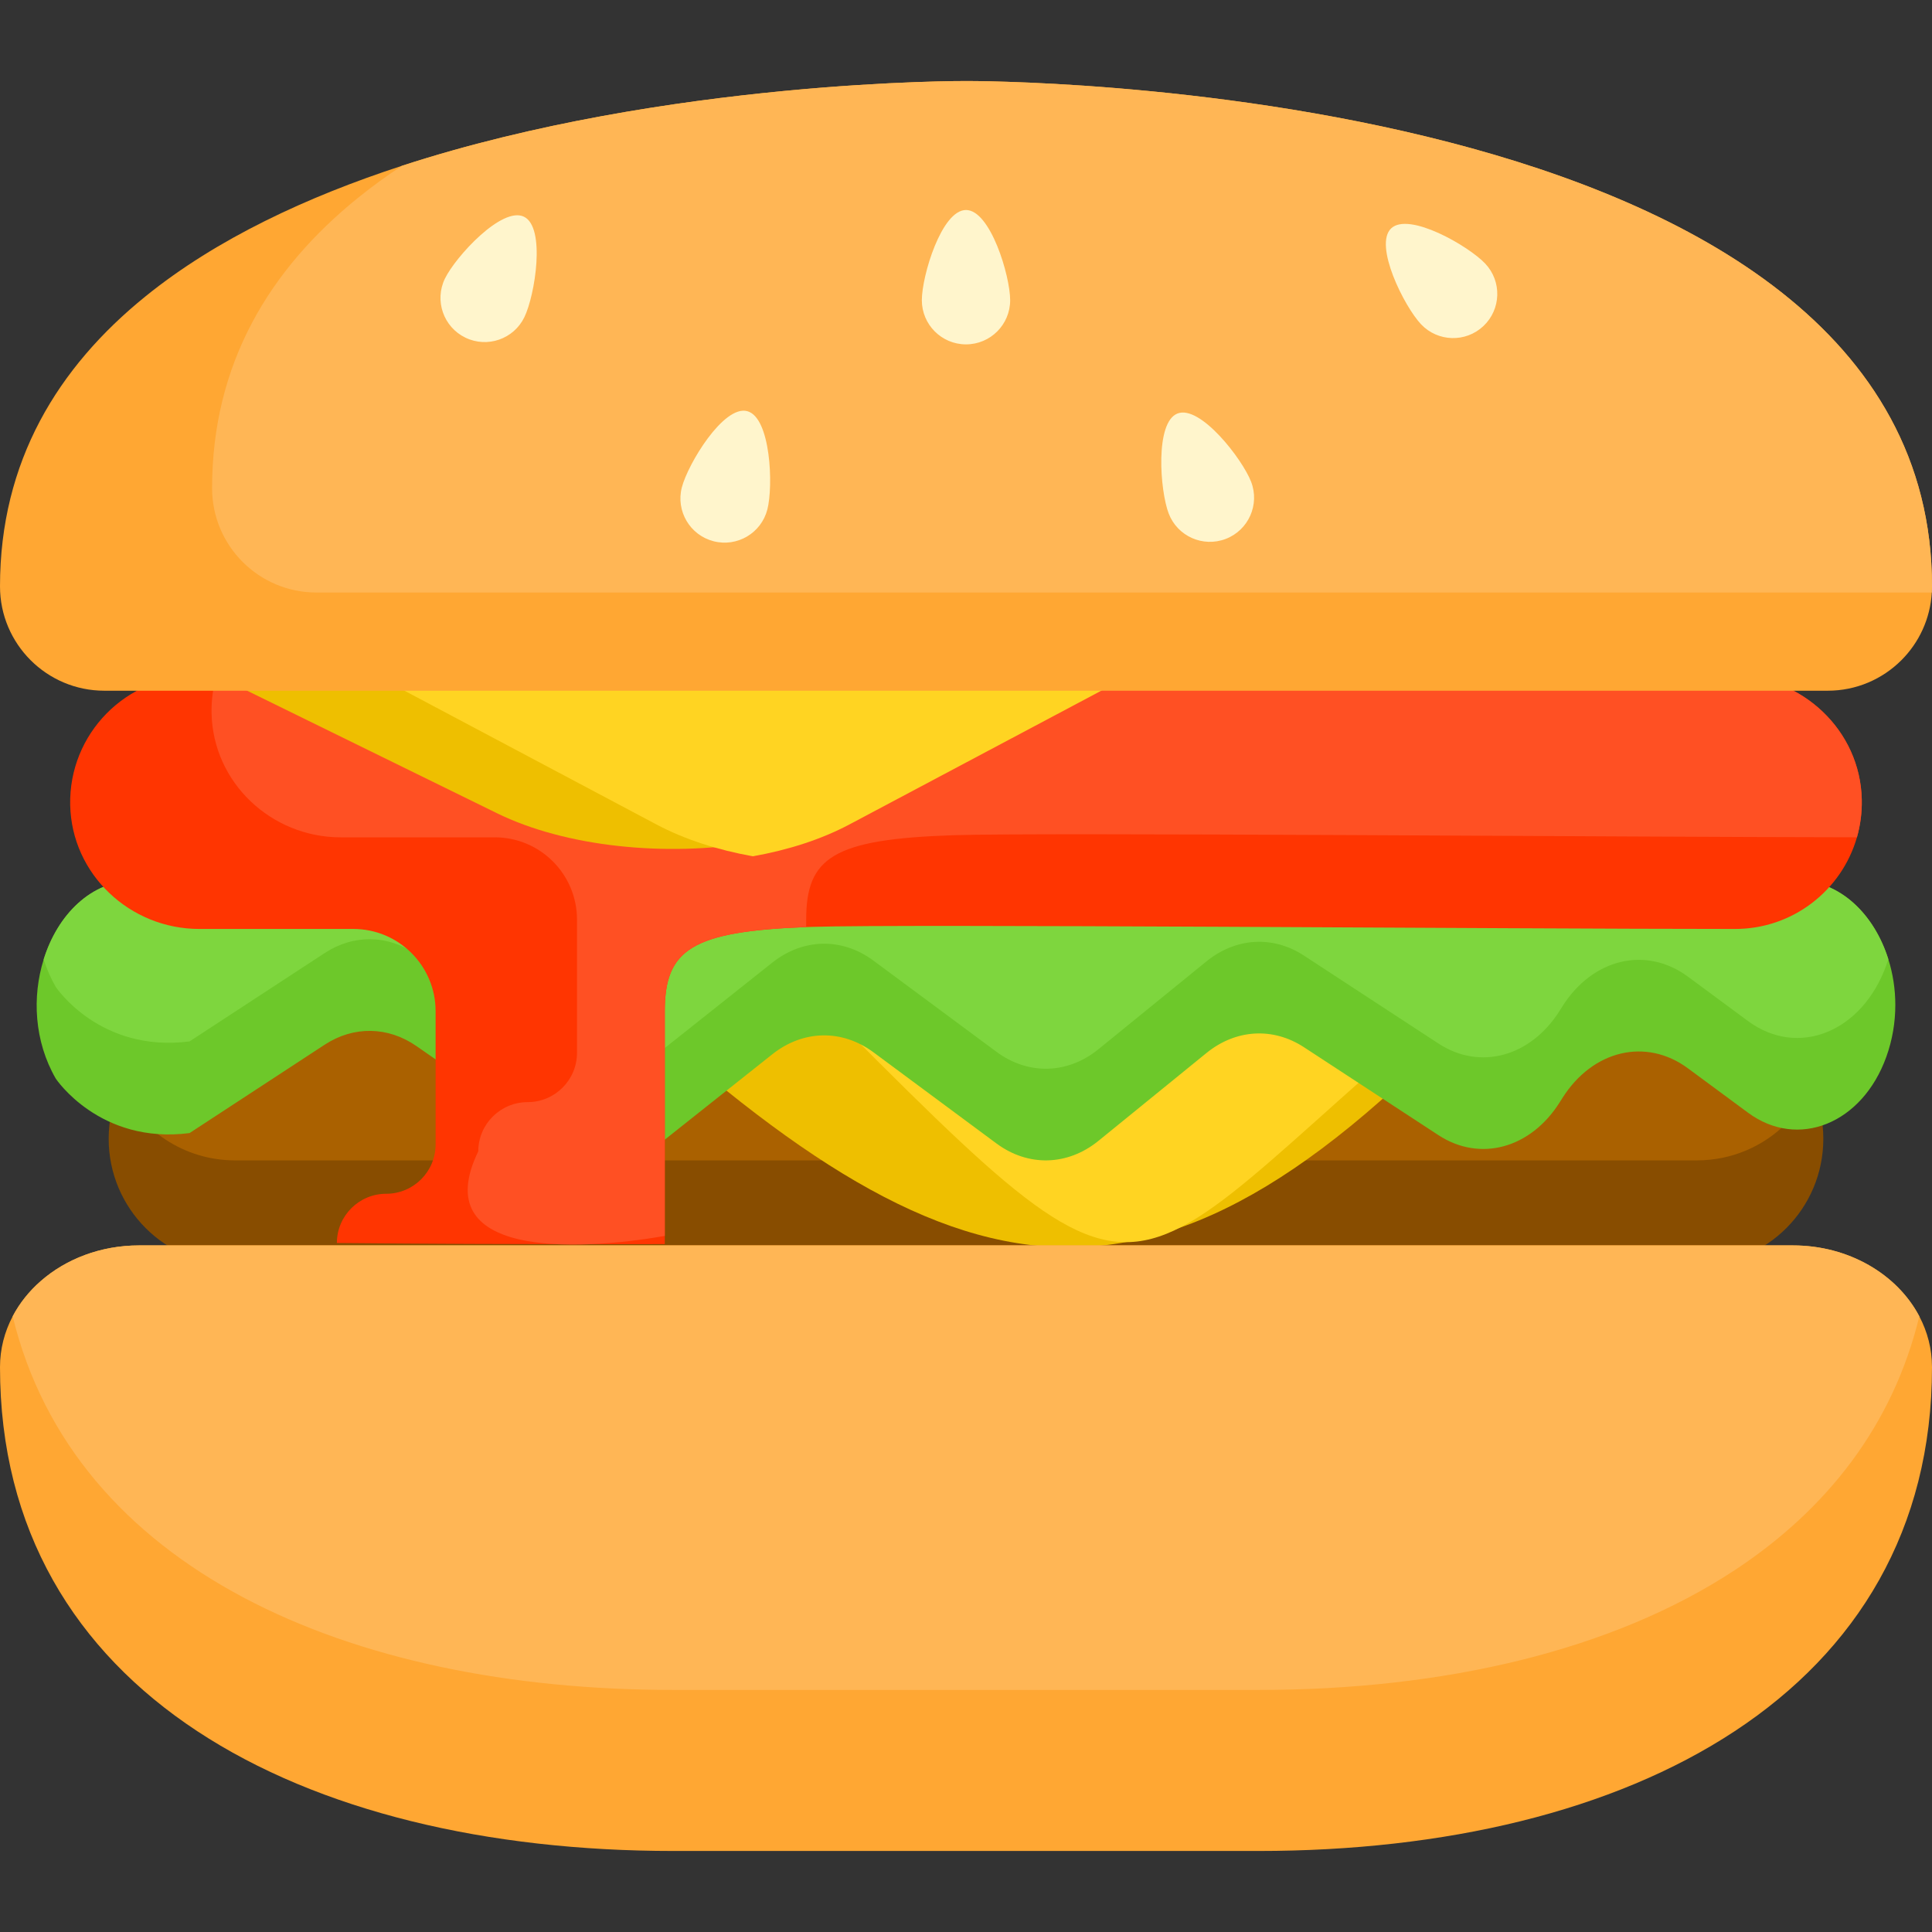<?xml version="1.0" encoding="UTF-8" standalone="no"?>
<svg
   xmlns:dc="http://purl.org/dc/elements/1.1/"
   xmlns:cc="http://creativecommons.org/ns#"
   xmlns:rdf="http://www.w3.org/1999/02/22-rdf-syntax-ns#"
   xmlns:svg="http://www.w3.org/2000/svg"
   xmlns="http://www.w3.org/2000/svg"
   xmlns:sodipodi="http://sodipodi.sourceforge.net/DTD/sodipodi-0.dtd"
   xmlns:inkscape="http://www.inkscape.org/namespaces/inkscape"
   viewBox="0 0 512 512"
   version="1.1"
   id="svg34"
   sodipodi:docname="burger.svg"
   inkscape:version="0.92.4 (unknown)">
  <rect x="0" y="0" width="512" height="512" fill="#333333" stroke="none"/>
  <defs
     id="defs38" />
  <sodipodi:namedview
     pagecolor="#ffffff"
     bordercolor="#666666"
     borderopacity="1"
     objecttolerance="10"
     gridtolerance="10"
     guidetolerance="10"
     inkscape:pageopacity="0"
     inkscape:pageshadow="2"
     inkscape:window-width="1920"
     inkscape:window-height="1056"
     id="namedview36"
     showgrid="false"
     inkscape:zoom="1.3037281"
     inkscape:cx="128.58759"
     inkscape:cy="187.83239"
     inkscape:window-x="0"
     inkscape:window-y="24"
     inkscape:window-maximized="1"
     inkscape:current-layer="svg34" />
  <g
     id="g890">
    <path
       id="path2"
       d="M483.199 301.788c0 9.253-3.747 17.622-9.805 23.68-6.068 6.058-14.437 9.805-23.68 9.805H62.285c-18.486 0-33.485-14.988-33.485-33.485 0-4.955 1.072-9.649 2.998-13.875 1.676-3.674 3.987-6.984 6.807-9.805 6.068-6.058 14.437-9.805 23.68-9.805h387.43c13.542 0 25.21 8.035 30.487 19.61 1.925 4.226 2.997 8.92 2.997 13.875z"
       fill="#884d00" />
    <path
       id="path4"
       d="M480.202 287.913c-1.676 3.664-3.997 6.984-6.807 9.795-6.068 6.058-14.437 9.805-23.68 9.805H62.285c-13.531 0-25.199-8.035-30.487-19.599 1.676-3.674 3.986-6.984 6.807-9.805 6.068-6.058 14.437-9.805 23.68-9.805h387.43c13.541-.001 25.209 8.035 30.487 19.609z"
       fill="#aa6100" />
    <path
       sodipodi:nodetypes="ccc"
       style="fill:#eebf00;stroke-width:0.937"
       inkscape:connector-curvature="0"
       id="path10"
       d="m 398.387,259.238 c -91.766,100.991 -144.557,88.978 -239.909,0 z" />
    <path
       sodipodi:nodetypes="ccc"
       style="fill:#ffd422"
       inkscape:connector-curvature="0"
       id="path12"
       d="m 398.387,254.252 c -111.12,90.098 -83.455,109.272 -192.727,0 z" />
    <path
       id="path14"
       d="M502.278 266.336c0 4.538-.749 9.18-2.373 13.708-6.36 17.747-23.388 24.637-36.659 14.832l-15.915-11.751c-11.106-8.212-25.272-4.85-33.308 7.911l-.677 1.072c-7.713 12.261-21.161 15.904-32.142 8.722l-35.639-23.305c-8.223-5.371-18.08-4.788-25.865 1.551l-28.561 23.232c-8.202 6.672-18.652 6.953-27.073.718l-32.579-24.148c-8.327-6.172-18.652-5.975-26.823.52L175 302.954c-7.963 6.318-17.976 6.682-26.209.968l-38.408-26.688c-7.557-5.246-16.664-5.392-24.325-.385l-35.826 23.43c-23.857 3.071-35.462-14.447-35.462-14.447-5.714-9.93-6.287-21.702-3.195-31.58 3.674-11.803 12.574-20.9 24.148-20.9h440.566c11.345 0 20.411 8.962 24.138 20.848 1.206 3.809 1.851 7.921 1.851 12.136z"
       fill="#6dc82a" />
    <path
       id="path16"
       d="M500.426 254.2c-.156.52-.333 1.03-.52 1.551-6.36 17.757-23.388 24.648-36.659 14.843l-15.915-11.762c-11.106-8.202-25.272-4.84-33.308 7.911l-.677 1.082c-7.713 12.261-21.161 15.904-32.142 8.722l-35.639-23.305c-8.223-5.381-18.08-4.788-25.865 1.551l-28.561 23.232c-8.202 6.672-18.652 6.943-27.073.708l-32.579-24.148c-8.327-6.172-18.652-5.964-26.823.52L175 278.67c-7.963 6.308-17.976 6.682-26.209.968l-38.408-26.688c-7.557-5.256-16.664-5.402-24.325-.385l-35.826 23.419c-23.857 3.081-35.462-14.447-35.462-14.447-1.343-2.342-2.404-4.788-3.195-7.286 3.674-11.803 12.574-20.901 24.148-20.901h440.566c11.344.001 20.41 8.963 24.137 20.85z"
       fill="#7ed63e" />
    <path
       style="stroke:none"
       id="path18"
       d="M493.389 211.93c.073 3.466-.385 6.807-1.28 9.961-4.028 14.031-16.956 24.294-32.277 24.294-60.162 0-220.403-1.353-244.571-.552-.541.021-1.082.042-1.613.052-30.518 1.155-37.471 6.047-37.471 22.316v61.696s-35.209.185-86.902-.295c.01-3.601 1.478-6.87 3.841-9.222 2.373-2.363 5.631-3.82 9.243-3.82 7.224 0 13.084-5.86 13.084-13.084v-35.275c0-12.053-9.763-21.816-21.816-21.816H52.803c-18.371 0-33.828-14.499-34.203-32.87-.375-18.85 14.801-34.255 33.568-34.255h406.998c18.381 0 33.859 14.499 34.223 32.87z"
       fill="#ff3501" />
    <path
       style="stroke:none"
       id="path20"
       d="M493.389 211.93c.073 3.466-.385 6.807-1.28 9.961-63.69-.062-215.875-1.322-239.377-.552-31.892 1.051-39.084 5.829-39.084 22.379v1.967c-30.518 1.155-37.471 6.047-37.471 22.316v59.527c-24.017 4.187-63.019 5.609-49.431-22.41.01-3.612 1.478-6.87 3.841-9.222 2.373-2.363 5.631-3.82 9.243-3.82 7.224 0 13.084-5.86 13.084-13.084v-35.275c0-12.053-9.763-21.816-21.816-21.816H90.274c-18.371 0-33.828-14.499-34.203-32.87-.073-3.466.385-6.807 1.291-9.971h401.804c18.381 0 33.859 14.499 34.223 32.87z"
       fill="#ff5023" />
    <path
       style="fill:#eebf00;stroke-width:0.7"
       inkscape:connector-curvature="0"
       id="path22"
       d="m 299.352,179.06 -74.266,36.43 c -7.442,3.649 -16.217,6.247 -25.564,7.783 -23.045,3.818 -49.524,1.22 -67.864,-7.783 L 57.362,179.06 Z" />
    <path
       style="fill:#ffd422;stroke-width:0.729"
       inkscape:connector-curvature="0"
       id="path24"
       d="m 299.352,179.06 -74.266,39.439 c -7.442,3.95 -16.217,6.763 -25.564,8.426 -9.337,-1.663 -18.111,-4.475 -25.543,-8.426 L 99.682,179.06 Z" />
  </g>
  <g
     id="g861">
    <path
       fill="#ffa733"
       id="path26"
       d="M512 155.391c0 .552-.021 1.093-.052 1.634-.406 6.984-3.404 13.281-8.046 17.924-5.007 5.007-11.918 8.098-19.558 8.098H27.656C12.386 183.046 0 170.66 0 155.391 0 122.25 15.363 97.3 38.564 78.533c18.829-15.238 42.831-26.407 67.958-34.598C176.822 21.047 256 21.473 256 21.473s256-1.384 256 133.918z" />
    <path
       fill="#ffb655"
       id="path28"
       d="M512 155.391c0 .552-.021 1.093-.052 1.634H83.862c-15.269 0-27.656-12.386-27.656-27.656 0-33.141 15.363-58.091 38.564-76.857 3.726-3.019 7.65-5.87 11.751-8.577C176.822 21.047 256 21.473 256 21.473s256-1.384 256 133.918z" />
    <g
       id="g32"
       fill="#fff5cc">
      <path
         id="path30"
         d="M393.6 69.855c4.439 4.698 4.229 12.105-.468 16.545-4.698 4.439-12.105 4.229-16.544-.468s-12.61-20.974-7.912-25.414 20.485 4.638 24.924 9.337zM331.565 127.694c2.317 6.034-.696 12.804-6.73 15.121-6.034 2.317-12.804-.696-15.121-6.73-2.317-6.034-3.678-24.195 2.355-26.512 6.034-2.316 17.179 12.087 19.496 18.121zM267.703 79.559c0 6.464-5.24 11.703-11.703 11.703-6.464 0-11.703-5.24-11.703-11.703 0-6.464 5.24-23.905 11.703-23.905 6.464-.001 11.703 17.441 11.703 23.905zM203.354 135.028c-1.616 6.258-8 10.021-14.258 8.405-6.258-1.616-10.021-8-8.405-14.258 1.616-6.258 11.051-21.835 17.31-20.219 6.258 1.616 6.969 19.815 5.353 26.072zM138.969 84.05c-2.818 5.816-9.817 8.248-15.635 5.43-5.816-2.818-8.248-9.817-5.43-15.635 2.818-5.816 15.137-19.23 20.955-16.411 5.817 2.819 2.928 20.8.11 26.616z" />
    </g>
  </g>
  <g
     id="g855">
    <path
       fill="#ffa733"
       id="path6"
       d="M512 362.303c0 43.144-19.974 75.202-52.262 96.467-32.298 21.275-76.909 31.757-126.184 31.757H178.445C79.897 490.527 0 448.591 0 362.303c0-4.809 1.197-9.368 3.362-13.469 1.832-3.497 4.361-6.651 7.432-9.337 6.662-5.839 15.884-9.451 26.053-9.451h438.307c14.853 0 27.656 7.702 33.485 18.788 2.164 4.102 3.361 8.661 3.361 13.469z" />
    <path
       fill="#ffb655"
       id="path8"
       d="M508.638 348.835c-6.953 28.728-24.377 51.106-48.9 67.26-32.298 21.275-76.909 31.757-126.184 31.757H178.445c-86.704 0-158.96-32.454-175.083-99.017 1.832-3.497 4.361-6.651 7.432-9.337 6.662-5.839 15.884-9.451 26.053-9.451h438.307c14.853 0 27.655 7.703 33.484 18.788z" />
  </g>
</svg>
